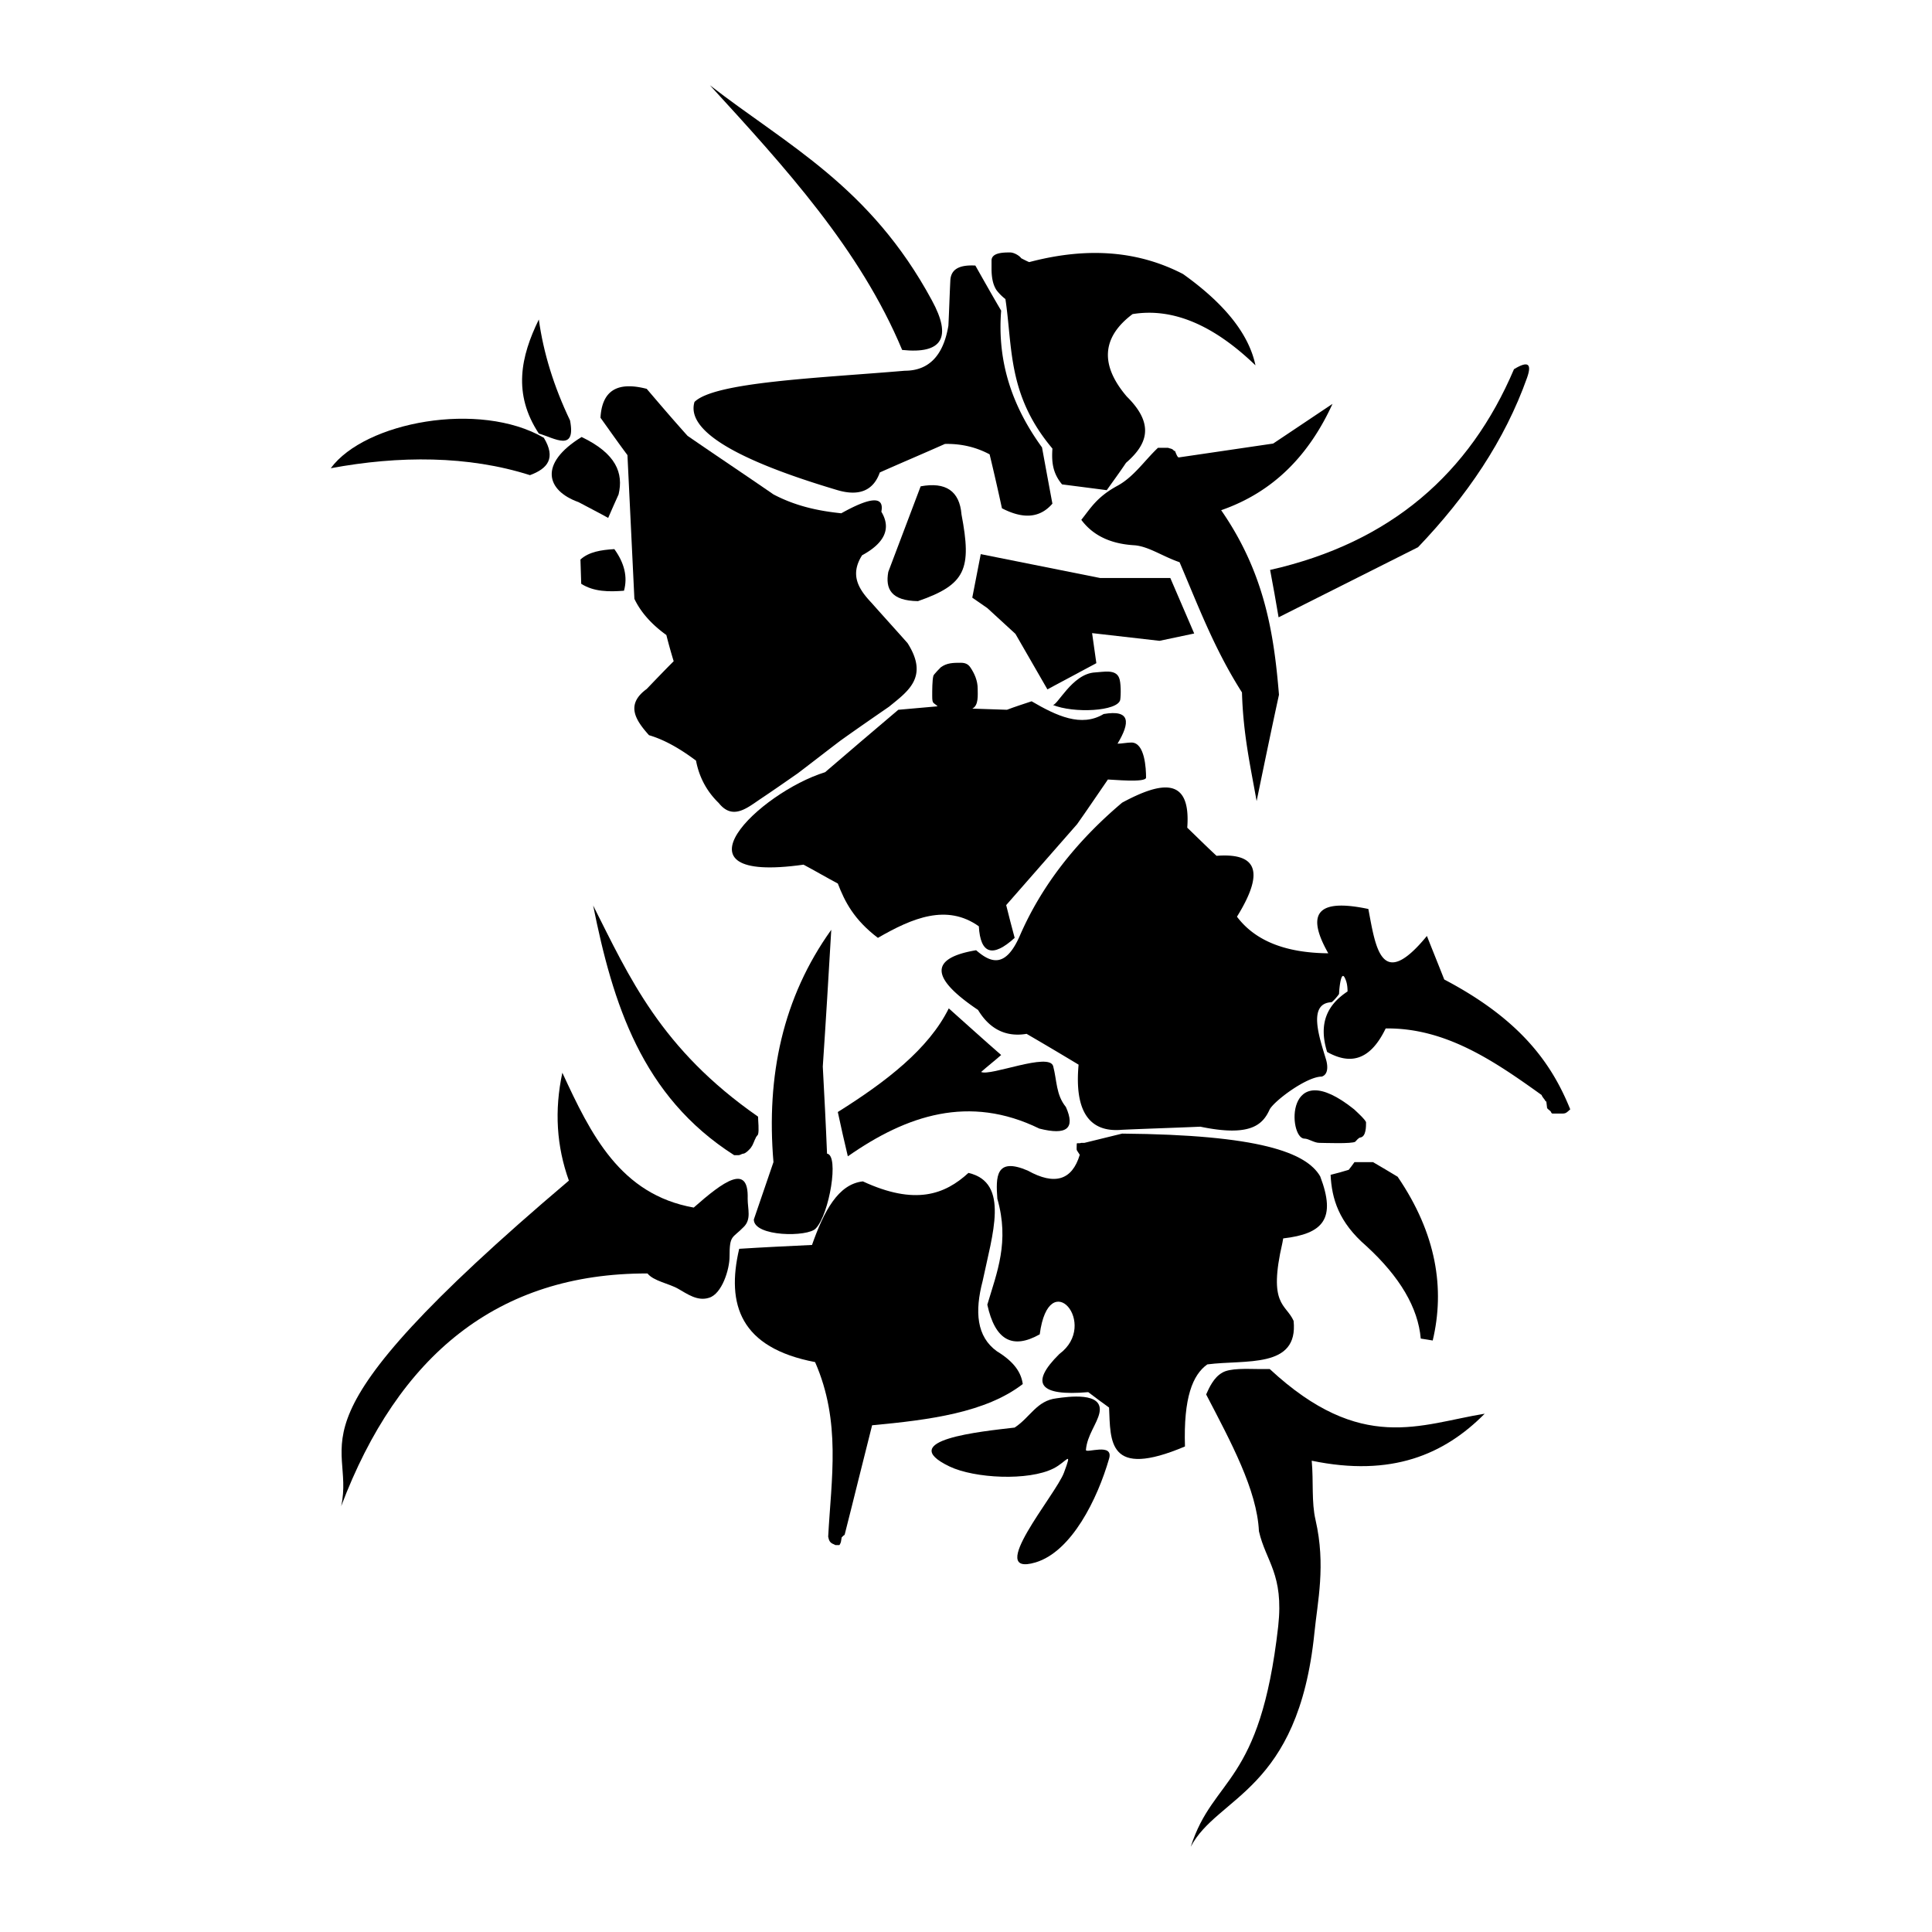 <svg xmlns="http://www.w3.org/2000/svg" width="2500" height="2500" viewBox="0 0 192.756 192.756"><g fill-rule="evenodd" clip-rule="evenodd"><path fill="#fff" d="M0 0h192.756v192.756H0V0z"/><path d="M62.601 45.407c-.922-1.23-1.807-2.499-2.691-3.729.154-2.69 1.653-3.651 4.613-2.883 1.345 1.576 2.69 3.152 4.074 4.689 2.845 1.96 5.728 3.883 8.572 5.843 2.268 1.192 4.536 1.653 6.766 1.883 2.96-1.652 4.305-1.729 3.998-.154 1 1.653.346 3.114-1.922 4.344-1.269 1.999-.308 3.421.961 4.766 1.192 1.346 2.383 2.652 3.575 3.998 2.153 3.382.039 4.805-1.845 6.342-1.614 1.115-3.229 2.229-4.844 3.383-1.422 1.077-2.844 2.191-4.267 3.268-1.269.884-2.537 1.768-3.806 2.614-1.345.922-2.729 2.037-4.075.346-1.23-1.192-1.96-2.614-2.268-4.229-1.538-1.153-3.113-2.076-4.689-2.537-1.384-1.538-2.345-3.075-.23-4.613.884-.922 1.768-1.845 2.69-2.768a51.39 51.39 0 0 1-.73-2.614c-1.499-1.077-2.575-2.307-3.19-3.613l-.692-14.336z"/><path d="M57.911 55.824c.846-.77 2.076-.961 3.383-1.038.999 1.384 1.345 2.768.961 4.151-1.5.115-2.999.115-4.267-.692-.038-.807-.038-1.614-.077-2.421zm.115-12.224c3.459 1.653 4.19 3.613 3.69 5.728-.346.769-.692 1.538-1.038 2.345-.961-.539-1.96-1.038-2.96-1.576-3.228-1.154-3.997-3.845.308-6.497zm30.599 13.454l3.229-8.533c2.499-.461 3.883.461 4.075 2.806 1.038 5.459.423 6.996-4.344 8.649-2.691-.039-3.268-1.231-2.96-2.922z"/><path d="M54.259 43.677c1.23 2.038.384 3.075-1.384 3.729-6.15-1.96-13.07-1.96-19.874-.691 3.384-4.614 14.839-6.767 21.258-3.038zm-.5-11.801c.461 3.344 1.499 6.688 3.114 10.071.615 3.19-1.538 1.768-3.114 1.307-2.613-3.96-1.806-7.688 0-11.378zm36.249 3.037c3.998.423 4.998-1.23 2.96-4.959-6.15-11.378-14.415-15.453-22.142-21.45 7.497 8.188 14.993 16.376 19.182 26.409z"/><path d="M94.813 28.032c.039-1.269 1.038-1.615 2.499-1.538.846 1.499 1.691 2.998 2.574 4.498-.422 5.305 1.23 9.725 4.076 13.646.346 1.884.691 3.767 1.037 5.612-1.23 1.422-2.883 1.576-5.035.461a231.954 231.954 0 0 0-1.23-5.381c-1.23-.654-2.691-1.077-4.459-1.038-2.152.961-4.343 1.883-6.496 2.844-.653 1.845-2.114 2.422-4.344 1.73-10.571-3.152-14.953-6.074-14.146-8.764 1.999-1.999 12.455-2.383 20.988-3.114 2.383 0 3.844-1.499 4.344-4.498.077-1.498.116-2.959.192-4.458z"/><path d="M105 44.753c-4.498-5.343-3.959-10.072-4.689-14.915a4.837 4.837 0 0 1-.885-.884c-.385-.577-.5-1.345-.5-2.152v-.808c0-.807 1.23-.807 1.846-.807.424 0 .961.346 1.115.577 0 0 .73.384.807.384 6.113-1.614 11.109-1 15.338 1.192 4.42 3.152 6.611 6.189 7.227 9.11-4.189-4.036-8.264-5.766-12.262-5.113-3.076 2.307-3.268 5.074-.576 8.226 2.883 2.845 1.959 4.844-.078 6.612-.615.923-1.268 1.807-1.922 2.729-1.461-.192-2.959-.384-4.459-.577-1.001-1.191-1.038-2.382-.962-3.574zm2.883 7.111c.924-1.153 1.537-2.268 3.576-3.383 1.652-.884 2.729-2.537 4.074-3.805h.961c.076 0 .23.077.307.077l.193.077c0 .038.037.038.076.077l.076.077h.078c.076.154.23.653.383.653 3.152-.461 6.268-.922 9.418-1.384 1.961-1.307 3.961-2.652 5.92-3.959-2.307 5.036-5.805 8.765-11.109 10.609 4.344 6.266 5.268 12.339 5.768 18.413-.77 3.536-1.5 7.073-2.23 10.609-.615-3.459-1.346-6.688-1.461-10.84-2.768-4.343-4.383-8.687-6.227-12.993-1.691-.576-3.076-1.576-4.498-1.691-2.69-.153-4.305-1.191-5.305-2.537z"/><path d="M126.719 56.862c.307 1.576.576 3.152.846 4.728 4.65-2.345 9.264-4.651 13.916-6.996 4.881-5.112 8.648-10.647 10.877-16.914.5-1.422.078-1.691-1.307-.846-4.42 10.379-12.262 17.299-24.332 20.028zm-9.955.807h-6.996L97.85 55.286l-.846 4.343 1.5 1.038 2.807 2.576 3.189 5.535 4.883-2.614-.424-2.998 6.727.769 3.46-.731-2.382-5.535z"/><path d="M105 70.316c.422.269 1.922-3.114 4.268-3.229.807-.039 2.037-.346 2.383.538.191.423.191 1.691.115 2.191-.231 1.153-4.653 1.384-6.766.5z"/><path d="M89.624 70.815l3.921-.346c-.423-.423-.538-.192-.538-1.038 0-.538 0-1.576.115-1.999 0-.115.73-.846.73-.846.615-.461 1.269-.461 1.999-.461.423 0 .73.115.961.461.422.615.731 1.346.731 2.114 0 .615.115 1.691-.539 1.999l3.461.115c.807-.308 1.652-.576 2.459-.846 2.498 1.461 4.959 2.614 7.189 1.269 2.689-.461 2.652.846 1.383 2.96.424 0 .961-.115 1.385-.115 1.346 0 1.461 2.614 1.461 3.498 0 .538-3.383.192-3.807.192-1.037 1.499-2.037 2.998-3.074 4.458-2.346 2.691-4.729 5.382-7.074 8.073.27 1.076.539 2.152.846 3.268-2.191 1.999-3.42 1.614-3.574-1.153-3.191-2.268-6.612-.846-10.071 1.153-2.383-1.807-3.306-3.613-3.998-5.42-1.153-.615-2.268-1.268-3.421-1.883-13.876 1.96-4.42-7.188 2.153-9.226 2.42-2.075 4.842-4.15 7.302-6.227z"/><path d="M111.957 80.08c3.922-2.114 6.881-2.614 6.496 2.499.963.923 1.924 1.884 2.922 2.806 3.576-.269 5.113 1.115 2.037 6.074 1.77 2.345 4.729 3.613 9.111 3.651-2.576-4.536-.385-5.343 3.998-4.42.73 3.844 1.268 8.265 5.842 2.691.578 1.461 1.154 2.883 1.73 4.344 7.611 3.998 10.725 8.38 12.57 12.954-.461.423-.461.423-1 .423h-.654c-.191 0-.191 0-.307-.23l-.23-.192-.115-.115-.078-.653c-.037-.039-.115-.039-.115-.115-.037-.077-.346-.423-.346-.539-4.766-3.421-9.609-6.727-15.568-6.649-1.613 3.344-3.65 3.575-5.842 2.345-.922-2.96.115-4.767 2.037-6.035 0-.538-.076-.999-.307-1.422-.385-.653-.539 1.422-.539 1.652 0 .077-.654.846-.77.846-2.383.115-1.191 3.537-.537 5.689.154.5.307 1.499-.424 1.729-1.498 0-4.689 2.384-5.189 3.268-.691 1.538-1.922 2.768-6.918 1.729-2.615.115-5.229.192-7.805.308-3.305.308-4.766-1.884-4.344-6.496a365.27 365.27 0 0 0-5.189-3.075c-2.037.346-3.689-.461-4.842-2.383-3.537-2.384-5.92-4.998-.193-5.959 1.422 1.23 2.922 1.884 4.383-1.499 2.114-4.847 5.497-9.267 10.186-13.226z"/><path d="M135.1 110.678c.115.115 1.191 1.076 1.191 1.308 0 .422 0 1.384-.539 1.498-.191 0-.422.308-.537.424-.309.23-3.152.115-3.576.115-.537 0-1.076-.424-1.498-.424-1.616 0-2-8.495 4.959-2.921zm-.539 6.035c.191-.23.385-.5.576-.769h1.846c.846.499 1.652.961 2.461 1.46 3.881 5.689 4.727 11.187 3.498 16.338-.385-.077-.77-.116-1.193-.192-.268-3.075-2.074-6.15-5.42-9.226-2.768-2.384-3.459-4.729-3.574-7.111.614-.154 1.19-.308 1.806-.5zm-22.604-3.613c13.686.115 18.375 1.884 19.76 4.267 1.613 4.229.307 5.728-3.691 6.189-.039.153-.039.269-.076.422-1.461 6.305.346 6.074 1.113 7.804.5 4.806-4.805 3.845-8.609 4.344-1.461 1.038-2.383 3.306-2.23 8.188-7.725 3.268-7.418-.538-7.572-3.882-.691-.5-1.383-1-2.076-1.538-4.881.423-5.881-.846-2.883-3.806 3.998-2.96-1.037-8.956-1.959-1.96-2.73 1.537-4.459.576-5.229-2.96.961-3.229 2.229-6.266 1-10.571-.154-2.152-.193-4.189 3.035-2.806 2.691 1.499 4.422.961 5.189-1.576-.383-.615-.307-.346-.307-.923 0-.077 0-.23.039-.23h.267c.039 0 .115-.038.154-.038h.309c1.268-.309 2.498-.617 3.766-.924z"/><path d="M120.338 139.124c.307-.692.768-1.692 1.576-2.153.768-.5 2.613-.384 3.498-.384h1.268c9.148 8.494 15.031 5.496 21.449 4.459-4.035 4.074-9.301 6.342-17.258 4.689.191 2.114-.039 4.113.383 5.92 1.039 4.535.193 8.148-.115 11.263-1.613 15.837-9.686 16.26-12.338 21.334 2.268-7.073 6.918-6.035 8.725-21.987.576-5.229-1.229-6.458-1.922-9.495-.192-4.113-2.807-8.918-5.266-13.646zm-19.106 3.305c1.576-1.037 2.191-2.69 4.189-2.921 1.078-.153 4.729-.692 4.268 1.461-.23 1.076-1.23 2.229-1.346 3.69-.037.384 2.807-.77 2.307.884-1.152 3.998-3.729 9.264-7.342 10.341-5.074 1.499 2.037-6.766 2.844-8.957.885-2.383.27-1.076-1.037-.423-2.498 1.269-7.881 1-10.378-.192-5.536-2.653 3.228-3.499 6.495-3.883z"/><path d="M96.621 117.021c-2.346 2.152-5.305 3.268-10.533.846-2.46.27-3.882 2.96-5.074 6.343-2.422.115-4.844.23-7.265.384-1.307 5.574.115 9.879 7.572 11.302 2.614 5.958 1.615 11.647 1.307 17.413.077.385.154.615.577.77.154.076.077.076.308.076h.23c.077-.076.154-.308.154-.308.039-.153.039-.308.077-.461l.154-.153c.077-.077.153-.077.153-.154.923-3.613 1.807-7.265 2.729-10.879 5.766-.538 11.339-1.268 15.031-4.112-.154-1.115-.809-2.191-2.576-3.268-2.037-1.461-2.23-3.96-1.422-7.034.961-4.615 2.728-9.805-1.422-10.765zm-13.032-6.075c.308 1.461.654 2.961 1 4.421 5.881-4.112 12.108-6.188 19.105-2.768 2.729.692 3.613 0 2.652-2.152-1-1.23-.885-2.614-1.27-4.075-.383-1.422-6.303 1.038-7.188.577.652-.577 1.346-1.115 1.998-1.691-1.768-1.538-3.458-3.075-5.227-4.651-1.998 4.036-6.227 7.303-11.07 10.339z"/><path d="M82.936 92.765c-.269 4.574-.538 9.11-.846 13.646.154 2.883.308 5.805.423 8.688 1.23.153.23 6.035-1.115 7.457-.769.885-6.189.846-6.189-.884.653-1.922 1.307-3.806 1.96-5.728-.73-8.611.923-16.414 5.767-23.179zm-7.304 18.643c0 .423.115 1.346 0 1.769 0 .038-.23.269-.23.346-.116.192-.269.691-.423.884-.116.231-.615.692-.808.692-.153 0-.307.153-.5.153h-.423c-9.226-5.881-12.108-15.146-14.069-24.909 3.613 7.15 6.728 14.3 16.453 21.065zM64.6 127.054c-14.954-.039-24.871 8.188-30.56 23.217 1.499-6.919-6.535-7.688 22.718-32.481-1.23-3.421-1.46-6.996-.653-10.763 2.844 6.15 5.766 12.146 13.108 13.453 2.96-2.613 5.497-4.458 5.382-.884 0 1.038.384 2.037-.385 2.806-1.153 1.192-1.422.77-1.422 2.961 0 1.307-.769 3.729-2.037 4.112-1.153.385-2.191-.384-3.075-.884-.924-.538-2.461-.769-3.076-1.537z"/></g></svg>